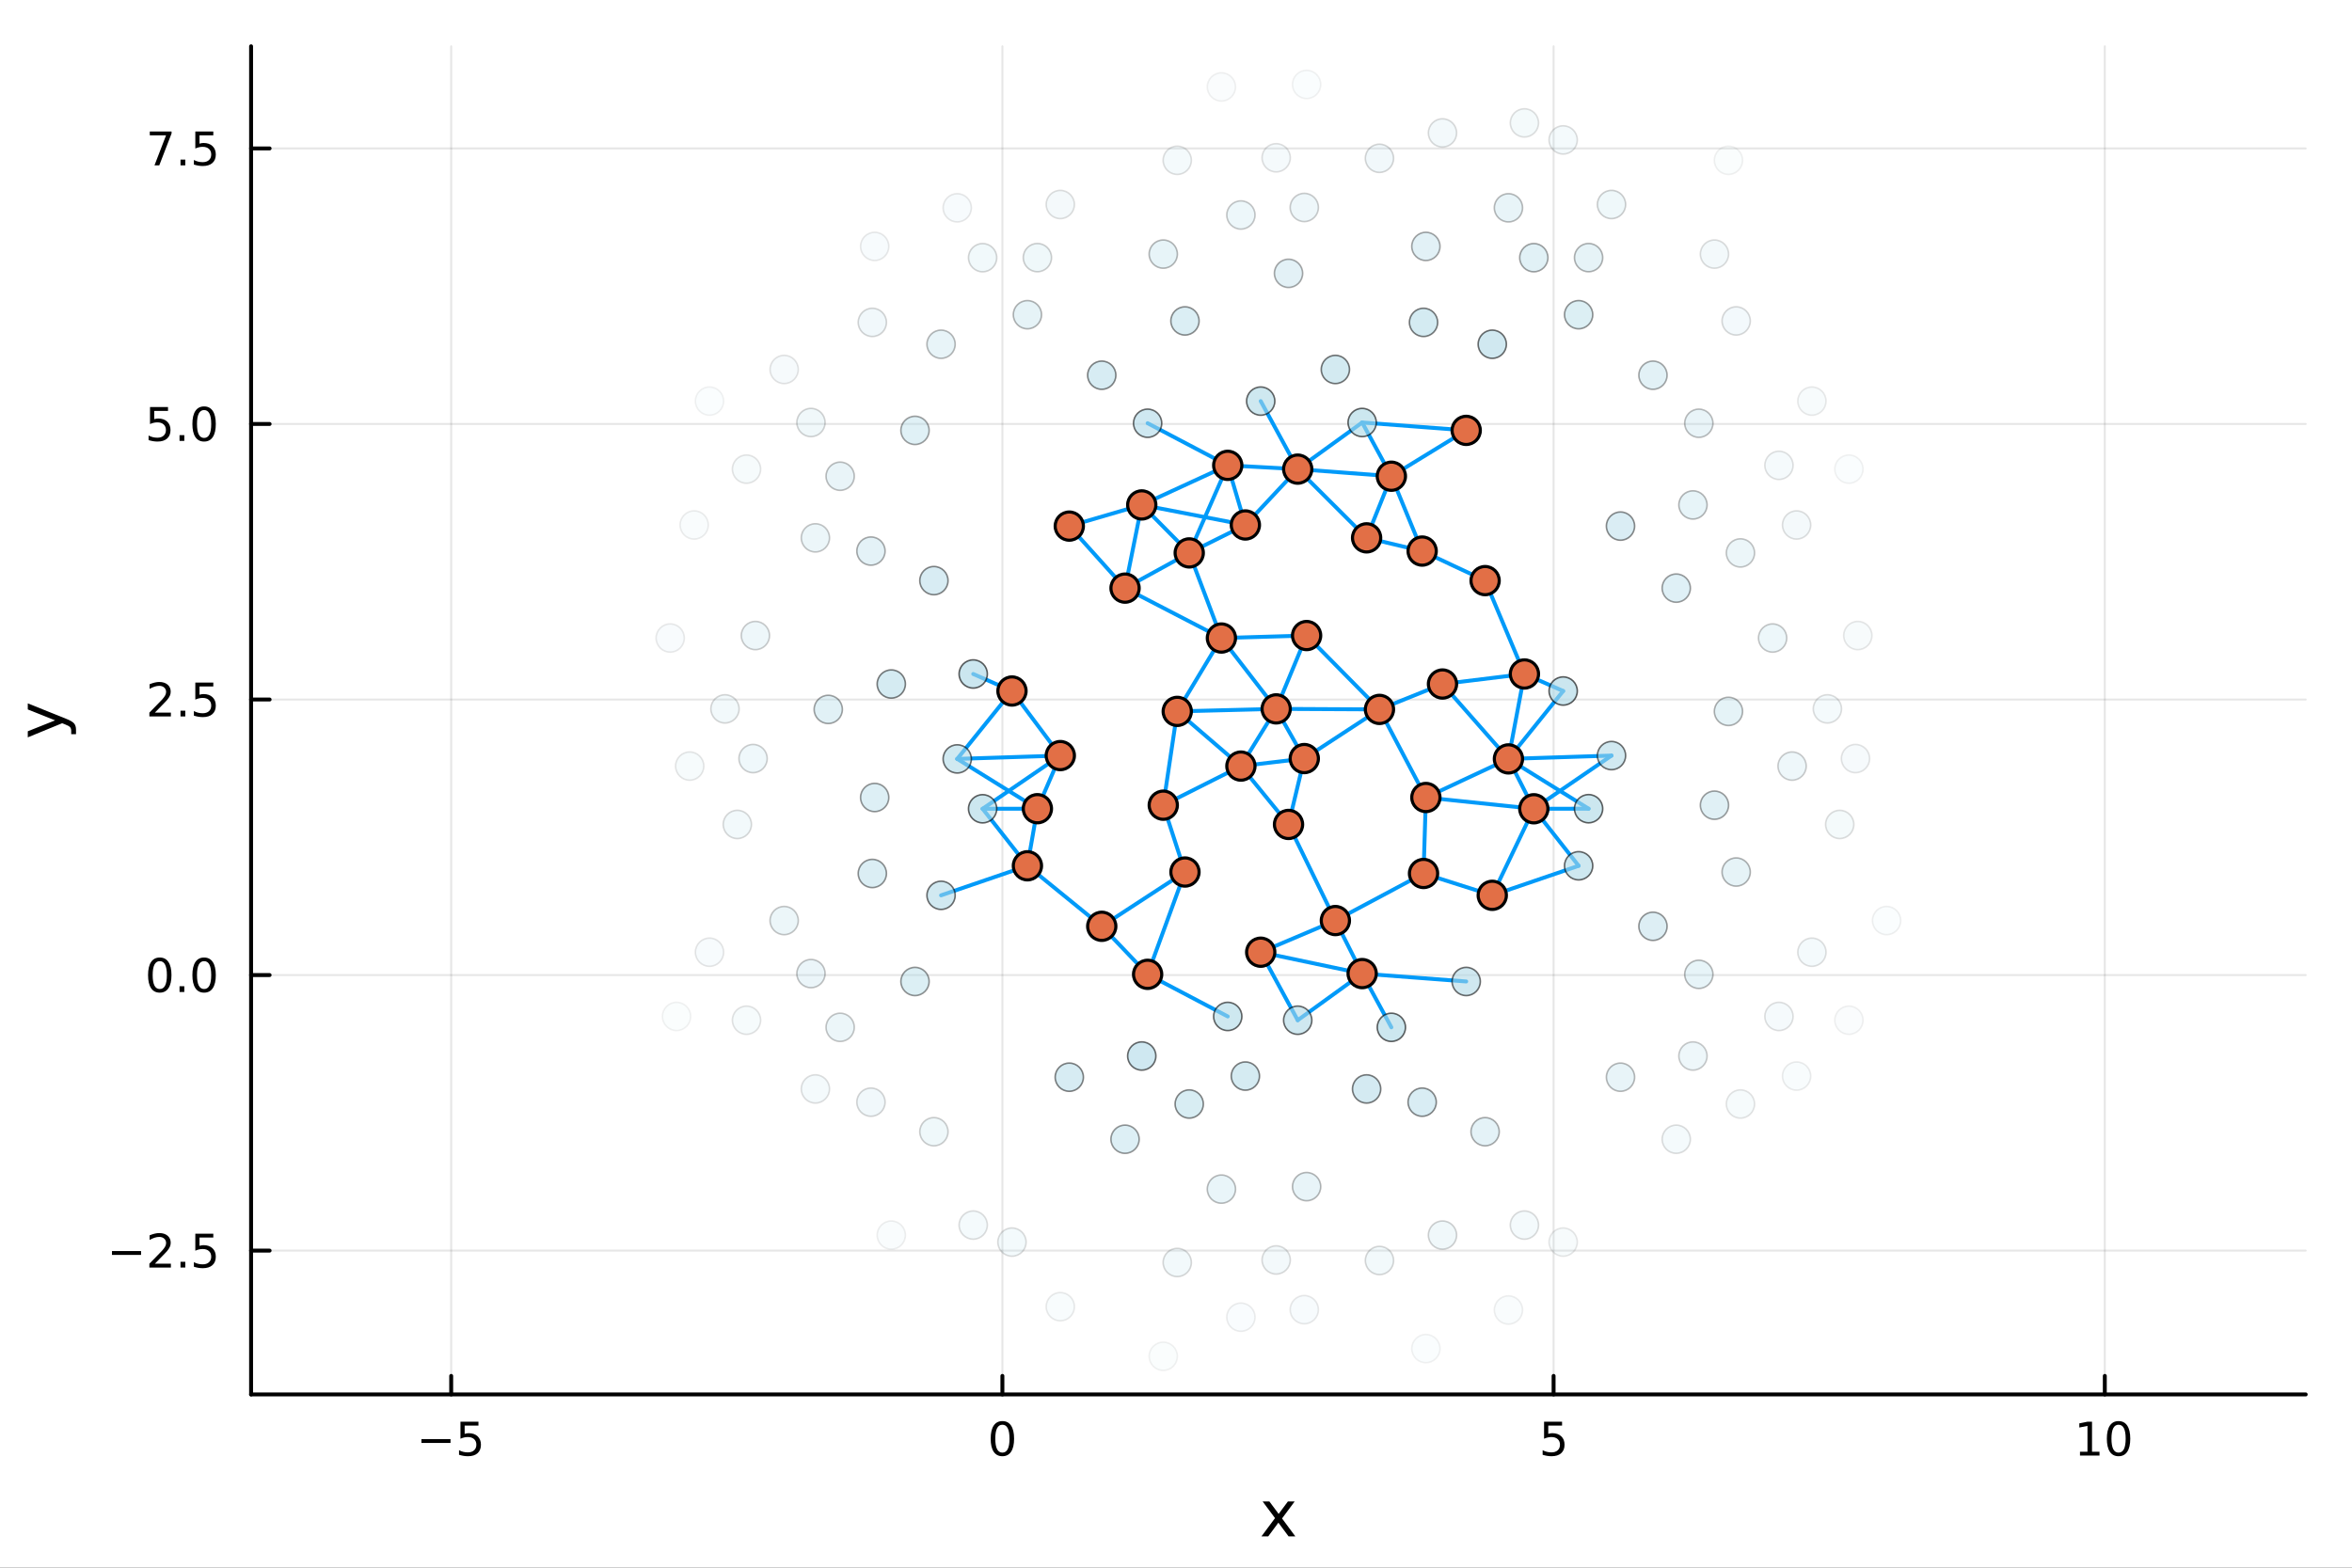 <?xml version="1.0" encoding="utf-8"?>
<svg xmlns="http://www.w3.org/2000/svg" xmlns:xlink="http://www.w3.org/1999/xlink" width="600" height="400" viewBox="0 0 2400 1600">
<rect x="0" y="0" width="2400" height="1600" fill="#333333" stroke="none"/>
<defs>
  <clipPath id="clip600">
    <rect x="0" y="0" width="2400" height="1600"/>
  </clipPath>
</defs>
<path clip-path="url(#clip600)" d="M0 1600 L2400 1600 L2400 0 L0 0  Z" fill="#ffffff" fill-rule="evenodd" fill-opacity="1"/>
<defs>
  <clipPath id="clip601">
    <rect x="480" y="0" width="1681" height="1600"/>
  </clipPath>
</defs>
<path clip-path="url(#clip600)" d="M256.209 1423.18 L2352.76 1423.18 L2352.76 47.244 L256.209 47.244  Z" fill="#ffffff" fill-rule="evenodd" fill-opacity="1"/>
<defs>
  <clipPath id="clip602">
    <rect x="256" y="47" width="2098" height="1377"/>
  </clipPath>
</defs>
<polyline clip-path="url(#clip602)" style="stroke:#000000; stroke-linecap:round; stroke-linejoin:round; stroke-width:2; stroke-opacity:0.1; fill:none" points="460.397,1423.18 460.397,47.244 "/>
<polyline clip-path="url(#clip602)" style="stroke:#000000; stroke-linecap:round; stroke-linejoin:round; stroke-width:2; stroke-opacity:0.1; fill:none" points="1022.85,1423.18 1022.85,47.244 "/>
<polyline clip-path="url(#clip602)" style="stroke:#000000; stroke-linecap:round; stroke-linejoin:round; stroke-width:2; stroke-opacity:0.1; fill:none" points="1585.3,1423.18 1585.3,47.244 "/>
<polyline clip-path="url(#clip602)" style="stroke:#000000; stroke-linecap:round; stroke-linejoin:round; stroke-width:2; stroke-opacity:0.1; fill:none" points="2147.76,1423.18 2147.76,47.244 "/>
<polyline clip-path="url(#clip602)" style="stroke:#000000; stroke-linecap:round; stroke-linejoin:round; stroke-width:2; stroke-opacity:0.1; fill:none" points="256.209,1276.39 2352.76,1276.39 "/>
<polyline clip-path="url(#clip602)" style="stroke:#000000; stroke-linecap:round; stroke-linejoin:round; stroke-width:2; stroke-opacity:0.1; fill:none" points="256.209,995.162 2352.76,995.162 "/>
<polyline clip-path="url(#clip602)" style="stroke:#000000; stroke-linecap:round; stroke-linejoin:round; stroke-width:2; stroke-opacity:0.1; fill:none" points="256.209,713.936 2352.76,713.936 "/>
<polyline clip-path="url(#clip602)" style="stroke:#000000; stroke-linecap:round; stroke-linejoin:round; stroke-width:2; stroke-opacity:0.1; fill:none" points="256.209,432.709 2352.76,432.709 "/>
<polyline clip-path="url(#clip602)" style="stroke:#000000; stroke-linecap:round; stroke-linejoin:round; stroke-width:2; stroke-opacity:0.1; fill:none" points="256.209,151.482 2352.76,151.482 "/>
<polyline clip-path="url(#clip600)" style="stroke:#000000; stroke-linecap:round; stroke-linejoin:round; stroke-width:4; stroke-opacity:1; fill:none" points="256.209,1423.18 2352.76,1423.18 "/>
<polyline clip-path="url(#clip600)" style="stroke:#000000; stroke-linecap:round; stroke-linejoin:round; stroke-width:4; stroke-opacity:1; fill:none" points="460.397,1423.18 460.397,1404.28 "/>
<polyline clip-path="url(#clip600)" style="stroke:#000000; stroke-linecap:round; stroke-linejoin:round; stroke-width:4; stroke-opacity:1; fill:none" points="1022.85,1423.18 1022.85,1404.28 "/>
<polyline clip-path="url(#clip600)" style="stroke:#000000; stroke-linecap:round; stroke-linejoin:round; stroke-width:4; stroke-opacity:1; fill:none" points="1585.3,1423.18 1585.3,1404.28 "/>
<polyline clip-path="url(#clip600)" style="stroke:#000000; stroke-linecap:round; stroke-linejoin:round; stroke-width:4; stroke-opacity:1; fill:none" points="2147.76,1423.18 2147.76,1404.28 "/>
<path clip-path="url(#clip600)" d="M430.038 1468.75 L459.714 1468.75 L459.714 1472.69 L430.038 1472.69 L430.038 1468.75 Z" fill="#000000" fill-rule="nonzero" fill-opacity="1" /><path clip-path="url(#clip600)" d="M469.853 1451.02 L488.209 1451.02 L488.209 1454.96 L474.135 1454.96 L474.135 1463.43 Q475.154 1463.08 476.172 1462.92 Q477.191 1462.73 478.209 1462.73 Q483.996 1462.73 487.376 1465.9 Q490.755 1469.08 490.755 1474.49 Q490.755 1480.07 487.283 1483.17 Q483.811 1486.25 477.492 1486.25 Q475.316 1486.25 473.047 1485.88 Q470.802 1485.51 468.394 1484.77 L468.394 1480.07 Q470.478 1481.2 472.7 1481.76 Q474.922 1482.32 477.399 1482.32 Q481.404 1482.32 483.741 1480.21 Q486.079 1478.1 486.079 1474.49 Q486.079 1470.88 483.741 1468.77 Q481.404 1466.67 477.399 1466.67 Q475.524 1466.67 473.649 1467.08 Q471.797 1467.5 469.853 1468.38 L469.853 1451.02 Z" fill="#000000" fill-rule="nonzero" fill-opacity="1" /><path clip-path="url(#clip600)" d="M1022.85 1454.1 Q1019.24 1454.1 1017.41 1457.66 Q1015.6 1461.2 1015.6 1468.33 Q1015.6 1475.44 1017.41 1479.01 Q1019.24 1482.55 1022.85 1482.55 Q1026.48 1482.55 1028.29 1479.01 Q1030.12 1475.44 1030.12 1468.33 Q1030.12 1461.2 1028.29 1457.66 Q1026.48 1454.1 1022.85 1454.1 M1022.85 1450.39 Q1028.66 1450.39 1031.72 1455 Q1034.79 1459.58 1034.79 1468.33 Q1034.79 1477.06 1031.72 1481.67 Q1028.66 1486.25 1022.85 1486.25 Q1017.04 1486.25 1013.96 1481.67 Q1010.91 1477.06 1010.91 1468.33 Q1010.91 1459.58 1013.96 1455 Q1017.04 1450.39 1022.85 1450.39 Z" fill="#000000" fill-rule="nonzero" fill-opacity="1" /><path clip-path="url(#clip600)" d="M1575.58 1451.02 L1593.94 1451.02 L1593.94 1454.96 L1579.86 1454.96 L1579.86 1463.43 Q1580.88 1463.08 1581.9 1462.92 Q1582.92 1462.73 1583.94 1462.73 Q1589.72 1462.73 1593.1 1465.9 Q1596.48 1469.08 1596.48 1474.49 Q1596.48 1480.07 1593.01 1483.17 Q1589.54 1486.25 1583.22 1486.25 Q1581.04 1486.25 1578.78 1485.88 Q1576.53 1485.51 1574.12 1484.77 L1574.12 1480.07 Q1576.21 1481.2 1578.43 1481.76 Q1580.65 1482.32 1583.13 1482.32 Q1587.13 1482.32 1589.47 1480.21 Q1591.81 1478.1 1591.81 1474.49 Q1591.81 1470.88 1589.47 1468.77 Q1587.13 1466.67 1583.13 1466.67 Q1581.25 1466.67 1579.38 1467.08 Q1577.53 1467.5 1575.58 1468.38 L1575.58 1451.02 Z" fill="#000000" fill-rule="nonzero" fill-opacity="1" /><path clip-path="url(#clip600)" d="M2122.44 1481.64 L2130.08 1481.64 L2130.08 1455.28 L2121.77 1456.95 L2121.77 1452.69 L2130.04 1451.02 L2134.71 1451.02 L2134.71 1481.64 L2142.35 1481.64 L2142.35 1485.58 L2122.44 1485.58 L2122.44 1481.64 Z" fill="#000000" fill-rule="nonzero" fill-opacity="1" /><path clip-path="url(#clip600)" d="M2161.8 1454.1 Q2158.18 1454.1 2156.36 1457.66 Q2154.55 1461.2 2154.55 1468.33 Q2154.55 1475.44 2156.36 1479.01 Q2158.18 1482.55 2161.8 1482.55 Q2165.43 1482.55 2167.24 1479.01 Q2169.06 1475.44 2169.06 1468.33 Q2169.06 1461.2 2167.24 1457.66 Q2165.43 1454.1 2161.8 1454.1 M2161.8 1450.39 Q2167.61 1450.39 2170.66 1455 Q2173.74 1459.58 2173.74 1468.33 Q2173.74 1477.06 2170.66 1481.67 Q2167.61 1486.25 2161.8 1486.25 Q2155.99 1486.25 2152.91 1481.67 Q2149.85 1477.06 2149.85 1468.33 Q2149.85 1459.58 2152.91 1455 Q2155.99 1450.39 2161.8 1450.39 Z" fill="#000000" fill-rule="nonzero" fill-opacity="1" /><path clip-path="url(#clip600)" d="M1321.1 1532.4 L1308.21 1549.74 L1321.77 1568.04 L1314.86 1568.04 L1304.48 1554.04 L1294.11 1568.04 L1287.2 1568.04 L1301.04 1549.39 L1288.38 1532.4 L1295.28 1532.4 L1304.74 1545.1 L1314.19 1532.4 L1321.1 1532.4 Z" fill="#000000" fill-rule="nonzero" fill-opacity="1" /><polyline clip-path="url(#clip600)" style="stroke:#000000; stroke-linecap:round; stroke-linejoin:round; stroke-width:4; stroke-opacity:1; fill:none" points="256.209,1423.18 256.209,47.244 "/>
<polyline clip-path="url(#clip600)" style="stroke:#000000; stroke-linecap:round; stroke-linejoin:round; stroke-width:4; stroke-opacity:1; fill:none" points="256.209,1276.39 275.106,1276.39 "/>
<polyline clip-path="url(#clip600)" style="stroke:#000000; stroke-linecap:round; stroke-linejoin:round; stroke-width:4; stroke-opacity:1; fill:none" points="256.209,995.162 275.106,995.162 "/>
<polyline clip-path="url(#clip600)" style="stroke:#000000; stroke-linecap:round; stroke-linejoin:round; stroke-width:4; stroke-opacity:1; fill:none" points="256.209,713.936 275.106,713.936 "/>
<polyline clip-path="url(#clip600)" style="stroke:#000000; stroke-linecap:round; stroke-linejoin:round; stroke-width:4; stroke-opacity:1; fill:none" points="256.209,432.709 275.106,432.709 "/>
<polyline clip-path="url(#clip600)" style="stroke:#000000; stroke-linecap:round; stroke-linejoin:round; stroke-width:4; stroke-opacity:1; fill:none" points="256.209,151.482 275.106,151.482 "/>
<path clip-path="url(#clip600)" d="M114.26 1276.84 L143.936 1276.84 L143.936 1280.78 L114.26 1280.78 L114.26 1276.84 Z" fill="#000000" fill-rule="nonzero" fill-opacity="1" /><path clip-path="url(#clip600)" d="M158.056 1289.73 L174.376 1289.73 L174.376 1293.67 L152.431 1293.67 L152.431 1289.73 Q155.093 1286.98 159.677 1282.35 Q164.283 1277.7 165.464 1276.35 Q167.709 1273.83 168.589 1272.09 Q169.491 1270.34 169.491 1268.65 Q169.491 1265.89 167.547 1264.16 Q165.626 1262.42 162.524 1262.42 Q160.325 1262.42 157.871 1263.18 Q155.44 1263.95 152.663 1265.5 L152.663 1260.78 Q155.487 1259.64 157.94 1259.06 Q160.394 1258.48 162.431 1258.48 Q167.802 1258.48 170.996 1261.17 Q174.19 1263.85 174.19 1268.34 Q174.19 1270.47 173.38 1272.4 Q172.593 1274.29 170.487 1276.89 Q169.908 1277.56 166.806 1280.78 Q163.704 1283.97 158.056 1289.73 Z" fill="#000000" fill-rule="nonzero" fill-opacity="1" /><path clip-path="url(#clip600)" d="M184.19 1287.79 L189.075 1287.79 L189.075 1293.67 L184.19 1293.67 L184.19 1287.79 Z" fill="#000000" fill-rule="nonzero" fill-opacity="1" /><path clip-path="url(#clip600)" d="M199.306 1259.11 L217.662 1259.11 L217.662 1263.04 L203.588 1263.04 L203.588 1271.52 Q204.607 1271.17 205.625 1271.01 Q206.644 1270.82 207.662 1270.82 Q213.449 1270.82 216.829 1273.99 Q220.209 1277.16 220.209 1282.58 Q220.209 1288.16 216.736 1291.26 Q213.264 1294.34 206.945 1294.34 Q204.769 1294.34 202.5 1293.97 Q200.255 1293.6 197.848 1292.86 L197.848 1288.16 Q199.931 1289.29 202.153 1289.85 Q204.375 1290.41 206.852 1290.41 Q210.857 1290.41 213.195 1288.3 Q215.533 1286.19 215.533 1282.58 Q215.533 1278.97 213.195 1276.86 Q210.857 1274.76 206.852 1274.76 Q204.977 1274.76 203.102 1275.17 Q201.25 1275.59 199.306 1276.47 L199.306 1259.11 Z" fill="#000000" fill-rule="nonzero" fill-opacity="1" /><path clip-path="url(#clip600)" d="M163.033 980.961 Q159.422 980.961 157.593 984.526 Q155.788 988.067 155.788 995.197 Q155.788 1002.3 157.593 1005.87 Q159.422 1009.41 163.033 1009.41 Q166.667 1009.41 168.473 1005.87 Q170.302 1002.3 170.302 995.197 Q170.302 988.067 168.473 984.526 Q166.667 980.961 163.033 980.961 M163.033 977.257 Q168.843 977.257 171.899 981.864 Q174.977 986.447 174.977 995.197 Q174.977 1003.92 171.899 1008.53 Q168.843 1013.11 163.033 1013.11 Q157.223 1013.11 154.144 1008.53 Q151.089 1003.92 151.089 995.197 Q151.089 986.447 154.144 981.864 Q157.223 977.257 163.033 977.257 Z" fill="#000000" fill-rule="nonzero" fill-opacity="1" /><path clip-path="url(#clip600)" d="M183.195 1006.56 L188.079 1006.56 L188.079 1012.44 L183.195 1012.44 L183.195 1006.56 Z" fill="#000000" fill-rule="nonzero" fill-opacity="1" /><path clip-path="url(#clip600)" d="M208.264 980.961 Q204.653 980.961 202.824 984.526 Q201.019 988.067 201.019 995.197 Q201.019 1002.3 202.824 1005.87 Q204.653 1009.41 208.264 1009.41 Q211.899 1009.41 213.704 1005.87 Q215.533 1002.3 215.533 995.197 Q215.533 988.067 213.704 984.526 Q211.899 980.961 208.264 980.961 M208.264 977.257 Q214.074 977.257 217.13 981.864 Q220.209 986.447 220.209 995.197 Q220.209 1003.92 217.13 1008.53 Q214.074 1013.11 208.264 1013.11 Q202.454 1013.11 199.375 1008.53 Q196.32 1003.92 196.32 995.197 Q196.32 986.447 199.375 981.864 Q202.454 977.257 208.264 977.257 Z" fill="#000000" fill-rule="nonzero" fill-opacity="1" /><path clip-path="url(#clip600)" d="M158.056 727.28 L174.376 727.28 L174.376 731.216 L152.431 731.216 L152.431 727.28 Q155.093 724.526 159.677 719.896 Q164.283 715.244 165.464 713.901 Q167.709 711.378 168.589 709.642 Q169.491 707.882 169.491 706.193 Q169.491 703.438 167.547 701.702 Q165.626 699.966 162.524 699.966 Q160.325 699.966 157.871 700.73 Q155.44 701.494 152.663 703.045 L152.663 698.322 Q155.487 697.188 157.94 696.609 Q160.394 696.031 162.431 696.031 Q167.802 696.031 170.996 698.716 Q174.19 701.401 174.19 705.892 Q174.19 708.021 173.38 709.943 Q172.593 711.841 170.487 714.433 Q169.908 715.105 166.806 718.322 Q163.704 721.517 158.056 727.28 Z" fill="#000000" fill-rule="nonzero" fill-opacity="1" /><path clip-path="url(#clip600)" d="M184.19 725.336 L189.075 725.336 L189.075 731.216 L184.19 731.216 L184.19 725.336 Z" fill="#000000" fill-rule="nonzero" fill-opacity="1" /><path clip-path="url(#clip600)" d="M199.306 696.656 L217.662 696.656 L217.662 700.591 L203.588 700.591 L203.588 709.063 Q204.607 708.716 205.625 708.554 Q206.644 708.369 207.662 708.369 Q213.449 708.369 216.829 711.54 Q220.209 714.711 220.209 720.128 Q220.209 725.706 216.736 728.808 Q213.264 731.887 206.945 731.887 Q204.769 731.887 202.5 731.517 Q200.255 731.146 197.848 730.405 L197.848 725.706 Q199.931 726.841 202.153 727.396 Q204.375 727.952 206.852 727.952 Q210.857 727.952 213.195 725.845 Q215.533 723.739 215.533 720.128 Q215.533 716.517 213.195 714.41 Q210.857 712.304 206.852 712.304 Q204.977 712.304 203.102 712.72 Q201.25 713.137 199.306 714.017 L199.306 696.656 Z" fill="#000000" fill-rule="nonzero" fill-opacity="1" /><path clip-path="url(#clip600)" d="M153.079 415.429 L171.436 415.429 L171.436 419.364 L157.362 419.364 L157.362 427.836 Q158.38 427.489 159.399 427.327 Q160.417 427.142 161.436 427.142 Q167.223 427.142 170.602 430.313 Q173.982 433.484 173.982 438.901 Q173.982 444.48 170.51 447.582 Q167.038 450.66 160.718 450.66 Q158.542 450.66 156.274 450.29 Q154.028 449.92 151.621 449.179 L151.621 444.48 Q153.704 445.614 155.927 446.17 Q158.149 446.725 160.626 446.725 Q164.63 446.725 166.968 444.619 Q169.306 442.512 169.306 438.901 Q169.306 435.29 166.968 433.184 Q164.63 431.077 160.626 431.077 Q158.751 431.077 156.876 431.494 Q155.024 431.91 153.079 432.79 L153.079 415.429 Z" fill="#000000" fill-rule="nonzero" fill-opacity="1" /><path clip-path="url(#clip600)" d="M183.195 444.109 L188.079 444.109 L188.079 449.989 L183.195 449.989 L183.195 444.109 Z" fill="#000000" fill-rule="nonzero" fill-opacity="1" /><path clip-path="url(#clip600)" d="M208.264 418.508 Q204.653 418.508 202.824 422.073 Q201.019 425.614 201.019 432.744 Q201.019 439.85 202.824 443.415 Q204.653 446.957 208.264 446.957 Q211.899 446.957 213.704 443.415 Q215.533 439.85 215.533 432.744 Q215.533 425.614 213.704 422.073 Q211.899 418.508 208.264 418.508 M208.264 414.804 Q214.074 414.804 217.13 419.41 Q220.209 423.994 220.209 432.744 Q220.209 441.471 217.13 446.077 Q214.074 450.66 208.264 450.66 Q202.454 450.66 199.375 446.077 Q196.32 441.471 196.32 432.744 Q196.32 423.994 199.375 419.41 Q202.454 414.804 208.264 414.804 Z" fill="#000000" fill-rule="nonzero" fill-opacity="1" /><path clip-path="url(#clip600)" d="M152.848 134.202 L175.07 134.202 L175.07 136.193 L162.524 168.762 L157.64 168.762 L169.445 138.138 L152.848 138.138 L152.848 134.202 Z" fill="#000000" fill-rule="nonzero" fill-opacity="1" /><path clip-path="url(#clip600)" d="M184.19 162.883 L189.075 162.883 L189.075 168.762 L184.19 168.762 L184.19 162.883 Z" fill="#000000" fill-rule="nonzero" fill-opacity="1" /><path clip-path="url(#clip600)" d="M199.306 134.202 L217.662 134.202 L217.662 138.138 L203.588 138.138 L203.588 146.61 Q204.607 146.263 205.625 146.1 Q206.644 145.915 207.662 145.915 Q213.449 145.915 216.829 149.087 Q220.209 152.258 220.209 157.674 Q220.209 163.253 216.736 166.355 Q213.264 169.434 206.945 169.434 Q204.769 169.434 202.5 169.063 Q200.255 168.693 197.848 167.952 L197.848 163.253 Q199.931 164.387 202.153 164.943 Q204.375 165.499 206.852 165.499 Q210.857 165.499 213.195 163.392 Q215.533 161.286 215.533 157.674 Q215.533 154.063 213.195 151.957 Q210.857 149.85 206.852 149.85 Q204.977 149.85 203.102 150.267 Q201.25 150.684 199.306 151.563 L199.306 134.202 Z" fill="#000000" fill-rule="nonzero" fill-opacity="1" /><path clip-path="url(#clip600)" d="M67.314 733.525 Q73.68 736.008 75.622 738.363 Q77.563 740.718 77.563 744.665 L77.563 749.344 L72.662 749.344 L72.662 745.906 Q72.662 743.487 71.516 742.151 Q70.37 740.814 66.105 739.191 L63.431 738.14 L28.356 752.559 L28.356 746.352 L56.238 735.212 L28.356 724.072 L28.356 717.865 L67.314 733.525 Z" fill="#000000" fill-rule="nonzero" fill-opacity="1" /><polyline clip-path="url(#clip602)" style="stroke:#009af9; stroke-linecap:round; stroke-linejoin:round; stroke-width:4; stroke-opacity:1; fill:none" points="1032.63,705.25 1081.94,771.16 "/>
<polyline clip-path="url(#clip602)" style="stroke:#009af9; stroke-linecap:round; stroke-linejoin:round; stroke-width:4; stroke-opacity:1; fill:none" points="1032.63,705.25 976.772,774.544 "/>
<polyline clip-path="url(#clip602)" style="stroke:#009af9; stroke-linecap:round; stroke-linejoin:round; stroke-width:4; stroke-opacity:1; fill:none" points="1595.09,705.25 1539.23,774.544 "/>
<polyline clip-path="url(#clip602)" style="stroke:#009af9; stroke-linecap:round; stroke-linejoin:round; stroke-width:4; stroke-opacity:1; fill:none" points="1032.63,705.25 993.09,687.878 "/>
<polyline clip-path="url(#clip602)" style="stroke:#009af9; stroke-linecap:round; stroke-linejoin:round; stroke-width:4; stroke-opacity:1; fill:none" points="1595.09,705.25 1555.54,687.878 "/>
<polyline clip-path="url(#clip602)" style="stroke:#009af9; stroke-linecap:round; stroke-linejoin:round; stroke-width:4; stroke-opacity:1; fill:none" points="1048.39,883.635 1058.56,825.368 "/>
<polyline clip-path="url(#clip602)" style="stroke:#009af9; stroke-linecap:round; stroke-linejoin:round; stroke-width:4; stroke-opacity:1; fill:none" points="1048.39,883.635 1124.24,945.39 "/>
<polyline clip-path="url(#clip602)" style="stroke:#009af9; stroke-linecap:round; stroke-linejoin:round; stroke-width:4; stroke-opacity:1; fill:none" points="1048.39,883.635 960.27,913.777 "/>
<polyline clip-path="url(#clip602)" style="stroke:#009af9; stroke-linecap:round; stroke-linejoin:round; stroke-width:4; stroke-opacity:1; fill:none" points="1610.85,883.635 1522.72,913.777 "/>
<polyline clip-path="url(#clip602)" style="stroke:#009af9; stroke-linecap:round; stroke-linejoin:round; stroke-width:4; stroke-opacity:1; fill:none" points="1048.39,883.635 1002.67,825.441 "/>
<polyline clip-path="url(#clip602)" style="stroke:#009af9; stroke-linecap:round; stroke-linejoin:round; stroke-width:4; stroke-opacity:1; fill:none" points="1610.85,883.635 1565.12,825.441 "/>
<polyline clip-path="url(#clip602)" style="stroke:#009af9; stroke-linecap:round; stroke-linejoin:round; stroke-width:4; stroke-opacity:1; fill:none" points="1058.56,825.368 1081.94,771.16 "/>
<polyline clip-path="url(#clip602)" style="stroke:#009af9; stroke-linecap:round; stroke-linejoin:round; stroke-width:4; stroke-opacity:1; fill:none" points="1058.56,825.368 976.772,774.544 "/>
<polyline clip-path="url(#clip602)" style="stroke:#009af9; stroke-linecap:round; stroke-linejoin:round; stroke-width:4; stroke-opacity:1; fill:none" points="1621.01,825.368 1539.23,774.544 "/>
<polyline clip-path="url(#clip602)" style="stroke:#009af9; stroke-linecap:round; stroke-linejoin:round; stroke-width:4; stroke-opacity:1; fill:none" points="1058.56,825.368 1002.67,825.441 "/>
<polyline clip-path="url(#clip602)" style="stroke:#009af9; stroke-linecap:round; stroke-linejoin:round; stroke-width:4; stroke-opacity:1; fill:none" points="1621.01,825.368 1565.12,825.441 "/>
<polyline clip-path="url(#clip602)" style="stroke:#009af9; stroke-linecap:round; stroke-linejoin:round; stroke-width:4; stroke-opacity:1; fill:none" points="1081.94,771.16 976.772,774.544 "/>
<polyline clip-path="url(#clip602)" style="stroke:#009af9; stroke-linecap:round; stroke-linejoin:round; stroke-width:4; stroke-opacity:1; fill:none" points="1644.39,771.16 1539.23,774.544 "/>
<polyline clip-path="url(#clip602)" style="stroke:#009af9; stroke-linecap:round; stroke-linejoin:round; stroke-width:4; stroke-opacity:1; fill:none" points="1081.94,771.16 1002.67,825.441 "/>
<polyline clip-path="url(#clip602)" style="stroke:#009af9; stroke-linecap:round; stroke-linejoin:round; stroke-width:4; stroke-opacity:1; fill:none" points="1644.39,771.16 1565.12,825.441 "/>
<polyline clip-path="url(#clip602)" style="stroke:#009af9; stroke-linecap:round; stroke-linejoin:round; stroke-width:4; stroke-opacity:1; fill:none" points="1091.11,536.942 1148.01,600.243 "/>
<polyline clip-path="url(#clip602)" style="stroke:#009af9; stroke-linecap:round; stroke-linejoin:round; stroke-width:4; stroke-opacity:1; fill:none" points="1091.11,536.942 1165.06,515.331 "/>
<polyline clip-path="url(#clip602)" style="stroke:#009af9; stroke-linecap:round; stroke-linejoin:round; stroke-width:4; stroke-opacity:1; fill:none" points="1124.24,945.39 1171.05,994.412 "/>
<polyline clip-path="url(#clip602)" style="stroke:#009af9; stroke-linecap:round; stroke-linejoin:round; stroke-width:4; stroke-opacity:1; fill:none" points="1124.24,945.39 1209.15,890 "/>
<polyline clip-path="url(#clip602)" style="stroke:#009af9; stroke-linecap:round; stroke-linejoin:round; stroke-width:4; stroke-opacity:1; fill:none" points="1148.01,600.243 1165.06,515.331 "/>
<polyline clip-path="url(#clip602)" style="stroke:#009af9; stroke-linecap:round; stroke-linejoin:round; stroke-width:4; stroke-opacity:1; fill:none" points="1148.01,600.243 1213.5,564.308 "/>
<polyline clip-path="url(#clip602)" style="stroke:#009af9; stroke-linecap:round; stroke-linejoin:round; stroke-width:4; stroke-opacity:1; fill:none" points="1148.01,600.243 1246.34,651.181 "/>
<polyline clip-path="url(#clip602)" style="stroke:#009af9; stroke-linecap:round; stroke-linejoin:round; stroke-width:4; stroke-opacity:1; fill:none" points="1165.06,515.331 1213.5,564.308 "/>
<polyline clip-path="url(#clip602)" style="stroke:#009af9; stroke-linecap:round; stroke-linejoin:round; stroke-width:4; stroke-opacity:1; fill:none" points="1165.06,515.331 1252.8,474.935 "/>
<polyline clip-path="url(#clip602)" style="stroke:#009af9; stroke-linecap:round; stroke-linejoin:round; stroke-width:4; stroke-opacity:1; fill:none" points="1165.06,515.331 1270.79,535.798 "/>
<polyline clip-path="url(#clip602)" style="stroke:#009af9; stroke-linecap:round; stroke-linejoin:round; stroke-width:4; stroke-opacity:1; fill:none" points="1171.05,994.412 1209.15,890 "/>
<polyline clip-path="url(#clip602)" style="stroke:#009af9; stroke-linecap:round; stroke-linejoin:round; stroke-width:4; stroke-opacity:1; fill:none" points="1171.05,994.412 1252.8,1037.39 "/>
<polyline clip-path="url(#clip602)" style="stroke:#009af9; stroke-linecap:round; stroke-linejoin:round; stroke-width:4; stroke-opacity:1; fill:none" points="1171.05,431.959 1252.8,474.935 "/>
<polyline clip-path="url(#clip602)" style="stroke:#009af9; stroke-linecap:round; stroke-linejoin:round; stroke-width:4; stroke-opacity:1; fill:none" points="1187.01,821.785 1201.28,726.054 "/>
<polyline clip-path="url(#clip602)" style="stroke:#009af9; stroke-linecap:round; stroke-linejoin:round; stroke-width:4; stroke-opacity:1; fill:none" points="1187.01,821.785 1209.15,890 "/>
<polyline clip-path="url(#clip602)" style="stroke:#009af9; stroke-linecap:round; stroke-linejoin:round; stroke-width:4; stroke-opacity:1; fill:none" points="1187.01,821.785 1266.23,781.882 "/>
<polyline clip-path="url(#clip602)" style="stroke:#009af9; stroke-linecap:round; stroke-linejoin:round; stroke-width:4; stroke-opacity:1; fill:none" points="1201.28,726.054 1246.34,651.181 "/>
<polyline clip-path="url(#clip602)" style="stroke:#009af9; stroke-linecap:round; stroke-linejoin:round; stroke-width:4; stroke-opacity:1; fill:none" points="1201.28,726.054 1266.23,781.882 "/>
<polyline clip-path="url(#clip602)" style="stroke:#009af9; stroke-linecap:round; stroke-linejoin:round; stroke-width:4; stroke-opacity:1; fill:none" points="1201.28,726.054 1302.23,723.49 "/>
<polyline clip-path="url(#clip602)" style="stroke:#009af9; stroke-linecap:round; stroke-linejoin:round; stroke-width:4; stroke-opacity:1; fill:none" points="1213.5,564.308 1246.34,651.181 "/>
<polyline clip-path="url(#clip602)" style="stroke:#009af9; stroke-linecap:round; stroke-linejoin:round; stroke-width:4; stroke-opacity:1; fill:none" points="1213.5,564.308 1252.8,474.935 "/>
<polyline clip-path="url(#clip602)" style="stroke:#009af9; stroke-linecap:round; stroke-linejoin:round; stroke-width:4; stroke-opacity:1; fill:none" points="1213.5,564.308 1270.79,535.798 "/>
<polyline clip-path="url(#clip602)" style="stroke:#009af9; stroke-linecap:round; stroke-linejoin:round; stroke-width:4; stroke-opacity:1; fill:none" points="1246.34,651.181 1302.23,723.49 "/>
<polyline clip-path="url(#clip602)" style="stroke:#009af9; stroke-linecap:round; stroke-linejoin:round; stroke-width:4; stroke-opacity:1; fill:none" points="1246.34,651.181 1333.27,648.639 "/>
<polyline clip-path="url(#clip602)" style="stroke:#009af9; stroke-linecap:round; stroke-linejoin:round; stroke-width:4; stroke-opacity:1; fill:none" points="1252.8,474.935 1270.79,535.798 "/>
<polyline clip-path="url(#clip602)" style="stroke:#009af9; stroke-linecap:round; stroke-linejoin:round; stroke-width:4; stroke-opacity:1; fill:none" points="1252.8,474.935 1324.2,478.792 "/>
<polyline clip-path="url(#clip602)" style="stroke:#009af9; stroke-linecap:round; stroke-linejoin:round; stroke-width:4; stroke-opacity:1; fill:none" points="1266.23,781.882 1302.23,723.49 "/>
<polyline clip-path="url(#clip602)" style="stroke:#009af9; stroke-linecap:round; stroke-linejoin:round; stroke-width:4; stroke-opacity:1; fill:none" points="1266.23,781.882 1314.82,841.431 "/>
<polyline clip-path="url(#clip602)" style="stroke:#009af9; stroke-linecap:round; stroke-linejoin:round; stroke-width:4; stroke-opacity:1; fill:none" points="1266.23,781.882 1330.91,774.197 "/>
<polyline clip-path="url(#clip602)" style="stroke:#009af9; stroke-linecap:round; stroke-linejoin:round; stroke-width:4; stroke-opacity:1; fill:none" points="1270.79,535.798 1324.2,478.792 "/>
<polyline clip-path="url(#clip602)" style="stroke:#009af9; stroke-linecap:round; stroke-linejoin:round; stroke-width:4; stroke-opacity:1; fill:none" points="1286.44,971.826 1324.2,1041.24 "/>
<polyline clip-path="url(#clip602)" style="stroke:#009af9; stroke-linecap:round; stroke-linejoin:round; stroke-width:4; stroke-opacity:1; fill:none" points="1286.44,409.373 1324.2,478.792 "/>
<polyline clip-path="url(#clip602)" style="stroke:#009af9; stroke-linecap:round; stroke-linejoin:round; stroke-width:4; stroke-opacity:1; fill:none" points="1286.44,971.826 1362.63,939.532 "/>
<polyline clip-path="url(#clip602)" style="stroke:#009af9; stroke-linecap:round; stroke-linejoin:round; stroke-width:4; stroke-opacity:1; fill:none" points="1286.44,971.826 1389.97,993.661 "/>
<polyline clip-path="url(#clip602)" style="stroke:#009af9; stroke-linecap:round; stroke-linejoin:round; stroke-width:4; stroke-opacity:1; fill:none" points="1302.23,723.49 1330.91,774.197 "/>
<polyline clip-path="url(#clip602)" style="stroke:#009af9; stroke-linecap:round; stroke-linejoin:round; stroke-width:4; stroke-opacity:1; fill:none" points="1302.23,723.49 1333.27,648.639 "/>
<polyline clip-path="url(#clip602)" style="stroke:#009af9; stroke-linecap:round; stroke-linejoin:round; stroke-width:4; stroke-opacity:1; fill:none" points="1302.23,723.49 1407.61,724.027 "/>
<polyline clip-path="url(#clip602)" style="stroke:#009af9; stroke-linecap:round; stroke-linejoin:round; stroke-width:4; stroke-opacity:1; fill:none" points="1314.82,841.431 1330.91,774.197 "/>
<polyline clip-path="url(#clip602)" style="stroke:#009af9; stroke-linecap:round; stroke-linejoin:round; stroke-width:4; stroke-opacity:1; fill:none" points="1314.82,841.431 1362.63,939.532 "/>
<polyline clip-path="url(#clip602)" style="stroke:#009af9; stroke-linecap:round; stroke-linejoin:round; stroke-width:4; stroke-opacity:1; fill:none" points="1324.2,478.792 1389.97,431.208 "/>
<polyline clip-path="url(#clip602)" style="stroke:#009af9; stroke-linecap:round; stroke-linejoin:round; stroke-width:4; stroke-opacity:1; fill:none" points="1324.2,1041.24 1389.97,993.661 "/>
<polyline clip-path="url(#clip602)" style="stroke:#009af9; stroke-linecap:round; stroke-linejoin:round; stroke-width:4; stroke-opacity:1; fill:none" points="1324.2,478.792 1394.49,548.937 "/>
<polyline clip-path="url(#clip602)" style="stroke:#009af9; stroke-linecap:round; stroke-linejoin:round; stroke-width:4; stroke-opacity:1; fill:none" points="1324.2,478.792 1419.76,486.037 "/>
<polyline clip-path="url(#clip602)" style="stroke:#009af9; stroke-linecap:round; stroke-linejoin:round; stroke-width:4; stroke-opacity:1; fill:none" points="1330.91,774.197 1407.61,724.027 "/>
<polyline clip-path="url(#clip602)" style="stroke:#009af9; stroke-linecap:round; stroke-linejoin:round; stroke-width:4; stroke-opacity:1; fill:none" points="1333.27,648.639 1407.61,724.027 "/>
<polyline clip-path="url(#clip602)" style="stroke:#009af9; stroke-linecap:round; stroke-linejoin:round; stroke-width:4; stroke-opacity:1; fill:none" points="1362.63,939.532 1389.97,993.661 "/>
<polyline clip-path="url(#clip602)" style="stroke:#009af9; stroke-linecap:round; stroke-linejoin:round; stroke-width:4; stroke-opacity:1; fill:none" points="1362.63,939.532 1452.59,891.476 "/>
<polyline clip-path="url(#clip602)" style="stroke:#009af9; stroke-linecap:round; stroke-linejoin:round; stroke-width:4; stroke-opacity:1; fill:none" points="1389.97,993.661 1419.76,1048.49 "/>
<polyline clip-path="url(#clip602)" style="stroke:#009af9; stroke-linecap:round; stroke-linejoin:round; stroke-width:4; stroke-opacity:1; fill:none" points="1389.97,431.208 1419.76,486.037 "/>
<polyline clip-path="url(#clip602)" style="stroke:#009af9; stroke-linecap:round; stroke-linejoin:round; stroke-width:4; stroke-opacity:1; fill:none" points="1389.97,993.661 1496.13,1001.7 "/>
<polyline clip-path="url(#clip602)" style="stroke:#009af9; stroke-linecap:round; stroke-linejoin:round; stroke-width:4; stroke-opacity:1; fill:none" points="1389.97,431.208 1496.13,439.247 "/>
<polyline clip-path="url(#clip602)" style="stroke:#009af9; stroke-linecap:round; stroke-linejoin:round; stroke-width:4; stroke-opacity:1; fill:none" points="1394.49,548.937 1419.76,486.037 "/>
<polyline clip-path="url(#clip602)" style="stroke:#009af9; stroke-linecap:round; stroke-linejoin:round; stroke-width:4; stroke-opacity:1; fill:none" points="1394.49,548.937 1451.19,562.429 "/>
<polyline clip-path="url(#clip602)" style="stroke:#009af9; stroke-linecap:round; stroke-linejoin:round; stroke-width:4; stroke-opacity:1; fill:none" points="1407.61,724.027 1454.98,813.934 "/>
<polyline clip-path="url(#clip602)" style="stroke:#009af9; stroke-linecap:round; stroke-linejoin:round; stroke-width:4; stroke-opacity:1; fill:none" points="1407.61,724.027 1471.93,698.116 "/>
<polyline clip-path="url(#clip602)" style="stroke:#009af9; stroke-linecap:round; stroke-linejoin:round; stroke-width:4; stroke-opacity:1; fill:none" points="1419.76,486.037 1451.19,562.429 "/>
<polyline clip-path="url(#clip602)" style="stroke:#009af9; stroke-linecap:round; stroke-linejoin:round; stroke-width:4; stroke-opacity:1; fill:none" points="1419.76,486.037 1496.13,439.247 "/>
<polyline clip-path="url(#clip602)" style="stroke:#009af9; stroke-linecap:round; stroke-linejoin:round; stroke-width:4; stroke-opacity:1; fill:none" points="1451.19,562.429 1515.42,592.575 "/>
<polyline clip-path="url(#clip602)" style="stroke:#009af9; stroke-linecap:round; stroke-linejoin:round; stroke-width:4; stroke-opacity:1; fill:none" points="1452.59,891.476 1454.98,813.934 "/>
<polyline clip-path="url(#clip602)" style="stroke:#009af9; stroke-linecap:round; stroke-linejoin:round; stroke-width:4; stroke-opacity:1; fill:none" points="1452.59,891.476 1522.72,913.777 "/>
<polyline clip-path="url(#clip602)" style="stroke:#009af9; stroke-linecap:round; stroke-linejoin:round; stroke-width:4; stroke-opacity:1; fill:none" points="1454.98,813.934 1539.23,774.544 "/>
<polyline clip-path="url(#clip602)" style="stroke:#009af9; stroke-linecap:round; stroke-linejoin:round; stroke-width:4; stroke-opacity:1; fill:none" points="1454.98,813.934 1565.12,825.441 "/>
<polyline clip-path="url(#clip602)" style="stroke:#009af9; stroke-linecap:round; stroke-linejoin:round; stroke-width:4; stroke-opacity:1; fill:none" points="1471.93,698.116 1539.23,774.544 "/>
<polyline clip-path="url(#clip602)" style="stroke:#009af9; stroke-linecap:round; stroke-linejoin:round; stroke-width:4; stroke-opacity:1; fill:none" points="1471.93,698.116 1555.54,687.878 "/>
<polyline clip-path="url(#clip602)" style="stroke:#009af9; stroke-linecap:round; stroke-linejoin:round; stroke-width:4; stroke-opacity:1; fill:none" points="1515.42,592.575 1555.54,687.878 "/>
<polyline clip-path="url(#clip602)" style="stroke:#009af9; stroke-linecap:round; stroke-linejoin:round; stroke-width:4; stroke-opacity:1; fill:none" points="1522.72,913.777 1565.12,825.441 "/>
<polyline clip-path="url(#clip602)" style="stroke:#009af9; stroke-linecap:round; stroke-linejoin:round; stroke-width:4; stroke-opacity:1; fill:none" points="1539.23,774.544 1555.54,687.878 "/>
<polyline clip-path="url(#clip602)" style="stroke:#009af9; stroke-linecap:round; stroke-linejoin:round; stroke-width:4; stroke-opacity:1; fill:none" points="1539.23,774.544 1565.12,825.441 "/>
<circle clip-path="url(#clip602)" cx="1032.63" cy="705.25" r="14.4" fill="#e26f46" fill-rule="evenodd" fill-opacity="1" stroke="#000000" stroke-opacity="1" stroke-width="3.2"/>
<circle clip-path="url(#clip602)" cx="1048.39" cy="883.635" r="14.4" fill="#e26f46" fill-rule="evenodd" fill-opacity="1" stroke="#000000" stroke-opacity="1" stroke-width="3.2"/>
<circle clip-path="url(#clip602)" cx="1058.56" cy="825.368" r="14.4" fill="#e26f46" fill-rule="evenodd" fill-opacity="1" stroke="#000000" stroke-opacity="1" stroke-width="3.2"/>
<circle clip-path="url(#clip602)" cx="1081.94" cy="771.16" r="14.4" fill="#e26f46" fill-rule="evenodd" fill-opacity="1" stroke="#000000" stroke-opacity="1" stroke-width="3.2"/>
<circle clip-path="url(#clip602)" cx="1091.11" cy="536.942" r="14.4" fill="#e26f46" fill-rule="evenodd" fill-opacity="1" stroke="#000000" stroke-opacity="1" stroke-width="3.2"/>
<circle clip-path="url(#clip602)" cx="1124.24" cy="945.39" r="14.4" fill="#e26f46" fill-rule="evenodd" fill-opacity="1" stroke="#000000" stroke-opacity="1" stroke-width="3.2"/>
<circle clip-path="url(#clip602)" cx="1148.01" cy="600.243" r="14.4" fill="#e26f46" fill-rule="evenodd" fill-opacity="1" stroke="#000000" stroke-opacity="1" stroke-width="3.2"/>
<circle clip-path="url(#clip602)" cx="1165.06" cy="515.331" r="14.4" fill="#e26f46" fill-rule="evenodd" fill-opacity="1" stroke="#000000" stroke-opacity="1" stroke-width="3.2"/>
<circle clip-path="url(#clip602)" cx="1171.05" cy="994.412" r="14.4" fill="#e26f46" fill-rule="evenodd" fill-opacity="1" stroke="#000000" stroke-opacity="1" stroke-width="3.2"/>
<circle clip-path="url(#clip602)" cx="1187.01" cy="821.785" r="14.4" fill="#e26f46" fill-rule="evenodd" fill-opacity="1" stroke="#000000" stroke-opacity="1" stroke-width="3.2"/>
<circle clip-path="url(#clip602)" cx="1201.28" cy="726.054" r="14.4" fill="#e26f46" fill-rule="evenodd" fill-opacity="1" stroke="#000000" stroke-opacity="1" stroke-width="3.2"/>
<circle clip-path="url(#clip602)" cx="1209.15" cy="890" r="14.4" fill="#e26f46" fill-rule="evenodd" fill-opacity="1" stroke="#000000" stroke-opacity="1" stroke-width="3.2"/>
<circle clip-path="url(#clip602)" cx="1213.5" cy="564.308" r="14.4" fill="#e26f46" fill-rule="evenodd" fill-opacity="1" stroke="#000000" stroke-opacity="1" stroke-width="3.2"/>
<circle clip-path="url(#clip602)" cx="1246.34" cy="651.181" r="14.4" fill="#e26f46" fill-rule="evenodd" fill-opacity="1" stroke="#000000" stroke-opacity="1" stroke-width="3.2"/>
<circle clip-path="url(#clip602)" cx="1252.8" cy="474.935" r="14.4" fill="#e26f46" fill-rule="evenodd" fill-opacity="1" stroke="#000000" stroke-opacity="1" stroke-width="3.2"/>
<circle clip-path="url(#clip602)" cx="1266.23" cy="781.882" r="14.4" fill="#e26f46" fill-rule="evenodd" fill-opacity="1" stroke="#000000" stroke-opacity="1" stroke-width="3.2"/>
<circle clip-path="url(#clip602)" cx="1270.79" cy="535.798" r="14.4" fill="#e26f46" fill-rule="evenodd" fill-opacity="1" stroke="#000000" stroke-opacity="1" stroke-width="3.2"/>
<circle clip-path="url(#clip602)" cx="1286.44" cy="971.826" r="14.4" fill="#e26f46" fill-rule="evenodd" fill-opacity="1" stroke="#000000" stroke-opacity="1" stroke-width="3.2"/>
<circle clip-path="url(#clip602)" cx="1302.23" cy="723.49" r="14.4" fill="#e26f46" fill-rule="evenodd" fill-opacity="1" stroke="#000000" stroke-opacity="1" stroke-width="3.2"/>
<circle clip-path="url(#clip602)" cx="1314.82" cy="841.431" r="14.4" fill="#e26f46" fill-rule="evenodd" fill-opacity="1" stroke="#000000" stroke-opacity="1" stroke-width="3.2"/>
<circle clip-path="url(#clip602)" cx="1324.2" cy="478.792" r="14.4" fill="#e26f46" fill-rule="evenodd" fill-opacity="1" stroke="#000000" stroke-opacity="1" stroke-width="3.2"/>
<circle clip-path="url(#clip602)" cx="1330.91" cy="774.197" r="14.4" fill="#e26f46" fill-rule="evenodd" fill-opacity="1" stroke="#000000" stroke-opacity="1" stroke-width="3.2"/>
<circle clip-path="url(#clip602)" cx="1333.27" cy="648.639" r="14.4" fill="#e26f46" fill-rule="evenodd" fill-opacity="1" stroke="#000000" stroke-opacity="1" stroke-width="3.2"/>
<circle clip-path="url(#clip602)" cx="1362.63" cy="939.532" r="14.4" fill="#e26f46" fill-rule="evenodd" fill-opacity="1" stroke="#000000" stroke-opacity="1" stroke-width="3.2"/>
<circle clip-path="url(#clip602)" cx="1389.97" cy="993.661" r="14.4" fill="#e26f46" fill-rule="evenodd" fill-opacity="1" stroke="#000000" stroke-opacity="1" stroke-width="3.2"/>
<circle clip-path="url(#clip602)" cx="1394.49" cy="548.937" r="14.4" fill="#e26f46" fill-rule="evenodd" fill-opacity="1" stroke="#000000" stroke-opacity="1" stroke-width="3.2"/>
<circle clip-path="url(#clip602)" cx="1407.61" cy="724.027" r="14.4" fill="#e26f46" fill-rule="evenodd" fill-opacity="1" stroke="#000000" stroke-opacity="1" stroke-width="3.2"/>
<circle clip-path="url(#clip602)" cx="1419.76" cy="486.037" r="14.4" fill="#e26f46" fill-rule="evenodd" fill-opacity="1" stroke="#000000" stroke-opacity="1" stroke-width="3.2"/>
<circle clip-path="url(#clip602)" cx="1451.19" cy="562.429" r="14.4" fill="#e26f46" fill-rule="evenodd" fill-opacity="1" stroke="#000000" stroke-opacity="1" stroke-width="3.2"/>
<circle clip-path="url(#clip602)" cx="1452.59" cy="891.476" r="14.4" fill="#e26f46" fill-rule="evenodd" fill-opacity="1" stroke="#000000" stroke-opacity="1" stroke-width="3.2"/>
<circle clip-path="url(#clip602)" cx="1454.98" cy="813.934" r="14.4" fill="#e26f46" fill-rule="evenodd" fill-opacity="1" stroke="#000000" stroke-opacity="1" stroke-width="3.2"/>
<circle clip-path="url(#clip602)" cx="1471.93" cy="698.116" r="14.4" fill="#e26f46" fill-rule="evenodd" fill-opacity="1" stroke="#000000" stroke-opacity="1" stroke-width="3.2"/>
<circle clip-path="url(#clip602)" cx="1496.13" cy="439.247" r="14.4" fill="#e26f46" fill-rule="evenodd" fill-opacity="1" stroke="#000000" stroke-opacity="1" stroke-width="3.2"/>
<circle clip-path="url(#clip602)" cx="1515.42" cy="592.575" r="14.4" fill="#e26f46" fill-rule="evenodd" fill-opacity="1" stroke="#000000" stroke-opacity="1" stroke-width="3.2"/>
<circle clip-path="url(#clip602)" cx="1522.72" cy="913.777" r="14.4" fill="#e26f46" fill-rule="evenodd" fill-opacity="1" stroke="#000000" stroke-opacity="1" stroke-width="3.2"/>
<circle clip-path="url(#clip602)" cx="1539.23" cy="774.544" r="14.4" fill="#e26f46" fill-rule="evenodd" fill-opacity="1" stroke="#000000" stroke-opacity="1" stroke-width="3.2"/>
<circle clip-path="url(#clip602)" cx="1555.54" cy="687.878" r="14.4" fill="#e26f46" fill-rule="evenodd" fill-opacity="1" stroke="#000000" stroke-opacity="1" stroke-width="3.2"/>
<circle clip-path="url(#clip602)" cx="1565.12" cy="825.441" r="14.4" fill="#e26f46" fill-rule="evenodd" fill-opacity="1" stroke="#000000" stroke-opacity="1" stroke-width="3.2"/>
<circle clip-path="url(#clip602)" cx="690.35" cy="1037.39" r="14.4" fill="#add8e6" fill-rule="evenodd" fill-opacity="0.056" stroke="#000000" stroke-opacity="0.056" stroke-width="1.6"/>
<circle clip-path="url(#clip602)" cx="761.744" cy="1041.24" r="14.4" fill="#add8e6" fill-rule="evenodd" fill-opacity="0.116" stroke="#000000" stroke-opacity="0.116" stroke-width="1.6"/>
<circle clip-path="url(#clip602)" cx="832.039" cy="1111.39" r="14.4" fill="#add8e6" fill-rule="evenodd" fill-opacity="0.132" stroke="#000000" stroke-opacity="0.132" stroke-width="1.6"/>
<circle clip-path="url(#clip602)" cx="857.31" cy="1048.49" r="14.4" fill="#add8e6" fill-rule="evenodd" fill-opacity="0.233" stroke="#000000" stroke-opacity="0.233" stroke-width="1.6"/>
<circle clip-path="url(#clip602)" cx="888.736" cy="1124.88" r="14.4" fill="#add8e6" fill-rule="evenodd" fill-opacity="0.169" stroke="#000000" stroke-opacity="0.169" stroke-width="1.6"/>
<circle clip-path="url(#clip602)" cx="909.477" cy="1260.57" r="14.4" fill="#add8e6" fill-rule="evenodd" fill-opacity="0.069" stroke="#000000" stroke-opacity="0.069" stroke-width="1.6"/>
<circle clip-path="url(#clip602)" cx="933.676" cy="1001.7" r="14.4" fill="#add8e6" fill-rule="evenodd" fill-opacity="0.42" stroke="#000000" stroke-opacity="0.42" stroke-width="1.6"/>
<circle clip-path="url(#clip602)" cx="952.971" cy="1155.03" r="14.4" fill="#add8e6" fill-rule="evenodd" fill-opacity="0.199" stroke="#000000" stroke-opacity="0.199" stroke-width="1.6"/>
<circle clip-path="url(#clip602)" cx="993.09" cy="1250.33" r="14.4" fill="#add8e6" fill-rule="evenodd" fill-opacity="0.136" stroke="#000000" stroke-opacity="0.136" stroke-width="1.6"/>
<circle clip-path="url(#clip602)" cx="683.884" cy="651.181" r="14.4" fill="#add8e6" fill-rule="evenodd" fill-opacity="0.087" stroke="#000000" stroke-opacity="0.087" stroke-width="1.6"/>
<circle clip-path="url(#clip602)" cx="703.773" cy="781.882" r="14.4" fill="#add8e6" fill-rule="evenodd" fill-opacity="0.103" stroke="#000000" stroke-opacity="0.103" stroke-width="1.6"/>
<circle clip-path="url(#clip602)" cx="708.34" cy="535.798" r="14.4" fill="#add8e6" fill-rule="evenodd" fill-opacity="0.075" stroke="#000000" stroke-opacity="0.075" stroke-width="1.6"/>
<circle clip-path="url(#clip602)" cx="723.983" cy="971.826" r="14.4" fill="#add8e6" fill-rule="evenodd" fill-opacity="0.105" stroke="#000000" stroke-opacity="0.105" stroke-width="1.6"/>
<circle clip-path="url(#clip602)" cx="739.78" cy="723.49" r="14.4" fill="#add8e6" fill-rule="evenodd" fill-opacity="0.162" stroke="#000000" stroke-opacity="0.162" stroke-width="1.6"/>
<circle clip-path="url(#clip602)" cx="752.366" cy="841.431" r="14.4" fill="#add8e6" fill-rule="evenodd" fill-opacity="0.154" stroke="#000000" stroke-opacity="0.154" stroke-width="1.6"/>
<circle clip-path="url(#clip602)" cx="761.744" cy="478.792" r="14.4" fill="#add8e6" fill-rule="evenodd" fill-opacity="0.107" stroke="#000000" stroke-opacity="0.107" stroke-width="1.6"/>
<circle clip-path="url(#clip602)" cx="768.458" cy="774.197" r="14.4" fill="#add8e6" fill-rule="evenodd" fill-opacity="0.195" stroke="#000000" stroke-opacity="0.195" stroke-width="1.6"/>
<circle clip-path="url(#clip602)" cx="770.818" cy="648.639" r="14.4" fill="#add8e6" fill-rule="evenodd" fill-opacity="0.204" stroke="#000000" stroke-opacity="0.204" stroke-width="1.6"/>
<circle clip-path="url(#clip602)" cx="800.174" cy="939.532" r="14.4" fill="#add8e6" fill-rule="evenodd" fill-opacity="0.229" stroke="#000000" stroke-opacity="0.229" stroke-width="1.6"/>
<circle clip-path="url(#clip602)" cx="827.519" cy="993.661" r="14.4" fill="#add8e6" fill-rule="evenodd" fill-opacity="0.243" stroke="#000000" stroke-opacity="0.243" stroke-width="1.6"/>
<circle clip-path="url(#clip602)" cx="832.039" cy="548.937" r="14.4" fill="#add8e6" fill-rule="evenodd" fill-opacity="0.229" stroke="#000000" stroke-opacity="0.229" stroke-width="1.6"/>
<circle clip-path="url(#clip602)" cx="845.161" cy="724.027" r="14.4" fill="#add8e6" fill-rule="evenodd" fill-opacity="0.367" stroke="#000000" stroke-opacity="0.367" stroke-width="1.6"/>
<circle clip-path="url(#clip602)" cx="857.31" cy="486.037" r="14.4" fill="#add8e6" fill-rule="evenodd" fill-opacity="0.258" stroke="#000000" stroke-opacity="0.258" stroke-width="1.6"/>
<circle clip-path="url(#clip602)" cx="888.736" cy="562.429" r="14.4" fill="#add8e6" fill-rule="evenodd" fill-opacity="0.335" stroke="#000000" stroke-opacity="0.335" stroke-width="1.6"/>
<circle clip-path="url(#clip602)" cx="890.134" cy="891.476" r="14.4" fill="#add8e6" fill-rule="evenodd" fill-opacity="0.434" stroke="#000000" stroke-opacity="0.434" stroke-width="1.6"/>
<circle clip-path="url(#clip602)" cx="892.528" cy="813.934" r="14.4" fill="#add8e6" fill-rule="evenodd" fill-opacity="0.416" stroke="#000000" stroke-opacity="0.416" stroke-width="1.6"/>
<circle clip-path="url(#clip602)" cx="909.477" cy="698.116" r="14.4" fill="#add8e6" fill-rule="evenodd" fill-opacity="0.509" stroke="#000000" stroke-opacity="0.509" stroke-width="1.6"/>
<circle clip-path="url(#clip602)" cx="933.676" cy="439.247" r="14.4" fill="#add8e6" fill-rule="evenodd" fill-opacity="0.374" stroke="#000000" stroke-opacity="0.374" stroke-width="1.6"/>
<circle clip-path="url(#clip602)" cx="952.971" cy="592.575" r="14.4" fill="#add8e6" fill-rule="evenodd" fill-opacity="0.478" stroke="#000000" stroke-opacity="0.478" stroke-width="1.6"/>
<circle clip-path="url(#clip602)" cx="960.27" cy="913.777" r="14.4" fill="#add8e6" fill-rule="evenodd" fill-opacity="0.565" stroke="#000000" stroke-opacity="0.565" stroke-width="1.6"/>
<circle clip-path="url(#clip602)" cx="976.772" cy="774.544" r="14.4" fill="#add8e6" fill-rule="evenodd" fill-opacity="0.572" stroke="#000000" stroke-opacity="0.572" stroke-width="1.6"/>
<circle clip-path="url(#clip602)" cx="993.09" cy="687.878" r="14.4" fill="#add8e6" fill-rule="evenodd" fill-opacity="0.631" stroke="#000000" stroke-opacity="0.631" stroke-width="1.6"/>
<circle clip-path="url(#clip602)" cx="1002.67" cy="825.441" r="14.4" fill="#add8e6" fill-rule="evenodd" fill-opacity="0.618" stroke="#000000" stroke-opacity="0.618" stroke-width="1.6"/>
<circle clip-path="url(#clip602)" cx="723.983" cy="409.373" r="14.4" fill="#add8e6" fill-rule="evenodd" fill-opacity="0.057" stroke="#000000" stroke-opacity="0.057" stroke-width="1.6"/>
<circle clip-path="url(#clip602)" cx="800.174" cy="377.078" r="14.4" fill="#add8e6" fill-rule="evenodd" fill-opacity="0.11" stroke="#000000" stroke-opacity="0.11" stroke-width="1.6"/>
<circle clip-path="url(#clip602)" cx="827.519" cy="431.208" r="14.4" fill="#add8e6" fill-rule="evenodd" fill-opacity="0.177" stroke="#000000" stroke-opacity="0.177" stroke-width="1.6"/>
<circle clip-path="url(#clip602)" cx="890.134" cy="329.023" r="14.4" fill="#add8e6" fill-rule="evenodd" fill-opacity="0.169" stroke="#000000" stroke-opacity="0.169" stroke-width="1.6"/>
<circle clip-path="url(#clip602)" cx="892.528" cy="251.481" r="14.4" fill="#add8e6" fill-rule="evenodd" fill-opacity="0.092" stroke="#000000" stroke-opacity="0.092" stroke-width="1.6"/>
<circle clip-path="url(#clip602)" cx="960.27" cy="351.324" r="14.4" fill="#add8e6" fill-rule="evenodd" fill-opacity="0.283" stroke="#000000" stroke-opacity="0.283" stroke-width="1.6"/>
<circle clip-path="url(#clip602)" cx="976.772" cy="212.091" r="14.4" fill="#add8e6" fill-rule="evenodd" fill-opacity="0.096" stroke="#000000" stroke-opacity="0.096" stroke-width="1.6"/>
<circle clip-path="url(#clip602)" cx="1002.67" cy="262.988" r="14.4" fill="#add8e6" fill-rule="evenodd" fill-opacity="0.171" stroke="#000000" stroke-opacity="0.171" stroke-width="1.6"/>
<circle clip-path="url(#clip602)" cx="1032.63" cy="1267.7" r="14.4" fill="#add8e6" fill-rule="evenodd" fill-opacity="0.143" stroke="#000000" stroke-opacity="0.143" stroke-width="1.6"/>
<circle clip-path="url(#clip602)" cx="1081.94" cy="1333.61" r="14.4" fill="#add8e6" fill-rule="evenodd" fill-opacity="0.089" stroke="#000000" stroke-opacity="0.089" stroke-width="1.6"/>
<circle clip-path="url(#clip602)" cx="1091.11" cy="1099.4" r="14.4" fill="#add8e6" fill-rule="evenodd" fill-opacity="0.491" stroke="#000000" stroke-opacity="0.491" stroke-width="1.6"/>
<circle clip-path="url(#clip602)" cx="1148.01" cy="1162.7" r="14.4" fill="#add8e6" fill-rule="evenodd" fill-opacity="0.408" stroke="#000000" stroke-opacity="0.408" stroke-width="1.6"/>
<circle clip-path="url(#clip602)" cx="1165.06" cy="1077.78" r="14.4" fill="#add8e6" fill-rule="evenodd" fill-opacity="0.581" stroke="#000000" stroke-opacity="0.581" stroke-width="1.6"/>
<circle clip-path="url(#clip602)" cx="1187.01" cy="1384.24" r="14.4" fill="#add8e6" fill-rule="evenodd" fill-opacity="0.056" stroke="#000000" stroke-opacity="0.056" stroke-width="1.6"/>
<circle clip-path="url(#clip602)" cx="1201.28" cy="1288.51" r="14.4" fill="#add8e6" fill-rule="evenodd" fill-opacity="0.159" stroke="#000000" stroke-opacity="0.159" stroke-width="1.6"/>
<circle clip-path="url(#clip602)" cx="1213.5" cy="1126.76" r="14.4" fill="#add8e6" fill-rule="evenodd" fill-opacity="0.476" stroke="#000000" stroke-opacity="0.476" stroke-width="1.6"/>
<circle clip-path="url(#clip602)" cx="1246.34" cy="1213.63" r="14.4" fill="#add8e6" fill-rule="evenodd" fill-opacity="0.273" stroke="#000000" stroke-opacity="0.273" stroke-width="1.6"/>
<circle clip-path="url(#clip602)" cx="1252.8" cy="1037.39" r="14.4" fill="#add8e6" fill-rule="evenodd" fill-opacity="0.596" stroke="#000000" stroke-opacity="0.596" stroke-width="1.6"/>
<circle clip-path="url(#clip602)" cx="1266.23" cy="1344.34" r="14.4" fill="#add8e6" fill-rule="evenodd" fill-opacity="0.078" stroke="#000000" stroke-opacity="0.078" stroke-width="1.6"/>
<circle clip-path="url(#clip602)" cx="1270.79" cy="1098.25" r="14.4" fill="#add8e6" fill-rule="evenodd" fill-opacity="0.5" stroke="#000000" stroke-opacity="0.5" stroke-width="1.6"/>
<circle clip-path="url(#clip602)" cx="1302.23" cy="1285.94" r="14.4" fill="#add8e6" fill-rule="evenodd" fill-opacity="0.145" stroke="#000000" stroke-opacity="0.145" stroke-width="1.6"/>
<circle clip-path="url(#clip602)" cx="1324.2" cy="1041.24" r="14.4" fill="#add8e6" fill-rule="evenodd" fill-opacity="0.588" stroke="#000000" stroke-opacity="0.588" stroke-width="1.6"/>
<circle clip-path="url(#clip602)" cx="1330.91" cy="1336.65" r="14.4" fill="#add8e6" fill-rule="evenodd" fill-opacity="0.092" stroke="#000000" stroke-opacity="0.092" stroke-width="1.6"/>
<circle clip-path="url(#clip602)" cx="1333.27" cy="1211.09" r="14.4" fill="#add8e6" fill-rule="evenodd" fill-opacity="0.288" stroke="#000000" stroke-opacity="0.288" stroke-width="1.6"/>
<circle clip-path="url(#clip602)" cx="1394.49" cy="1111.39" r="14.4" fill="#add8e6" fill-rule="evenodd" fill-opacity="0.52" stroke="#000000" stroke-opacity="0.52" stroke-width="1.6"/>
<circle clip-path="url(#clip602)" cx="1407.61" cy="1286.48" r="14.4" fill="#add8e6" fill-rule="evenodd" fill-opacity="0.162" stroke="#000000" stroke-opacity="0.162" stroke-width="1.6"/>
<circle clip-path="url(#clip602)" cx="1419.76" cy="1048.49" r="14.4" fill="#add8e6" fill-rule="evenodd" fill-opacity="0.61" stroke="#000000" stroke-opacity="0.61" stroke-width="1.6"/>
<circle clip-path="url(#clip602)" cx="1451.19" cy="1124.88" r="14.4" fill="#add8e6" fill-rule="evenodd" fill-opacity="0.464" stroke="#000000" stroke-opacity="0.464" stroke-width="1.6"/>
<circle clip-path="url(#clip602)" cx="1454.98" cy="1376.39" r="14.4" fill="#add8e6" fill-rule="evenodd" fill-opacity="0.057" stroke="#000000" stroke-opacity="0.057" stroke-width="1.6"/>
<circle clip-path="url(#clip602)" cx="1471.93" cy="1260.57" r="14.4" fill="#add8e6" fill-rule="evenodd" fill-opacity="0.185" stroke="#000000" stroke-opacity="0.185" stroke-width="1.6"/>
<circle clip-path="url(#clip602)" cx="1496.13" cy="1001.7" r="14.4" fill="#add8e6" fill-rule="evenodd" fill-opacity="0.567" stroke="#000000" stroke-opacity="0.567" stroke-width="1.6"/>
<circle clip-path="url(#clip602)" cx="1515.42" cy="1155.03" r="14.4" fill="#add8e6" fill-rule="evenodd" fill-opacity="0.331" stroke="#000000" stroke-opacity="0.331" stroke-width="1.6"/>
<circle clip-path="url(#clip602)" cx="1539.23" cy="1337" r="14.4" fill="#add8e6" fill-rule="evenodd" fill-opacity="0.068" stroke="#000000" stroke-opacity="0.068" stroke-width="1.6"/>
<circle clip-path="url(#clip602)" cx="1555.54" cy="1250.33" r="14.4" fill="#add8e6" fill-rule="evenodd" fill-opacity="0.144" stroke="#000000" stroke-opacity="0.144" stroke-width="1.6"/>
<circle clip-path="url(#clip602)" cx="1048.39" cy="321.181" r="14.4" fill="#add8e6" fill-rule="evenodd" fill-opacity="0.298" stroke="#000000" stroke-opacity="0.298" stroke-width="1.6"/>
<circle clip-path="url(#clip602)" cx="1058.56" cy="262.915" r="14.4" fill="#add8e6" fill-rule="evenodd" fill-opacity="0.194" stroke="#000000" stroke-opacity="0.194" stroke-width="1.6"/>
<circle clip-path="url(#clip602)" cx="1081.94" cy="208.707" r="14.4" fill="#add8e6" fill-rule="evenodd" fill-opacity="0.129" stroke="#000000" stroke-opacity="0.129" stroke-width="1.6"/>
<circle clip-path="url(#clip602)" cx="1124.24" cy="382.937" r="14.4" fill="#add8e6" fill-rule="evenodd" fill-opacity="0.477" stroke="#000000" stroke-opacity="0.477" stroke-width="1.6"/>
<circle clip-path="url(#clip602)" cx="1171.05" cy="431.959" r="14.4" fill="#add8e6" fill-rule="evenodd" fill-opacity="0.581" stroke="#000000" stroke-opacity="0.581" stroke-width="1.6"/>
<circle clip-path="url(#clip602)" cx="1187.01" cy="259.332" r="14.4" fill="#add8e6" fill-rule="evenodd" fill-opacity="0.286" stroke="#000000" stroke-opacity="0.286" stroke-width="1.6"/>
<circle clip-path="url(#clip602)" cx="1201.28" cy="163.601" r="14.4" fill="#add8e6" fill-rule="evenodd" fill-opacity="0.13" stroke="#000000" stroke-opacity="0.13" stroke-width="1.6"/>
<circle clip-path="url(#clip602)" cx="1209.15" cy="327.547" r="14.4" fill="#add8e6" fill-rule="evenodd" fill-opacity="0.444" stroke="#000000" stroke-opacity="0.444" stroke-width="1.6"/>
<circle clip-path="url(#clip602)" cx="1246.34" cy="88.728" r="14.4" fill="#add8e6" fill-rule="evenodd" fill-opacity="0.059" stroke="#000000" stroke-opacity="0.059" stroke-width="1.6"/>
<circle clip-path="url(#clip602)" cx="1266.23" cy="219.429" r="14.4" fill="#add8e6" fill-rule="evenodd" fill-opacity="0.226" stroke="#000000" stroke-opacity="0.226" stroke-width="1.6"/>
<circle clip-path="url(#clip602)" cx="1286.44" cy="409.373" r="14.4" fill="#add8e6" fill-rule="evenodd" fill-opacity="0.596" stroke="#000000" stroke-opacity="0.596" stroke-width="1.6"/>
<circle clip-path="url(#clip602)" cx="1302.23" cy="161.037" r="14.4" fill="#add8e6" fill-rule="evenodd" fill-opacity="0.128" stroke="#000000" stroke-opacity="0.128" stroke-width="1.6"/>
<circle clip-path="url(#clip602)" cx="1314.82" cy="278.977" r="14.4" fill="#add8e6" fill-rule="evenodd" fill-opacity="0.341" stroke="#000000" stroke-opacity="0.341" stroke-width="1.6"/>
<circle clip-path="url(#clip602)" cx="1330.91" cy="211.744" r="14.4" fill="#add8e6" fill-rule="evenodd" fill-opacity="0.206" stroke="#000000" stroke-opacity="0.206" stroke-width="1.6"/>
<circle clip-path="url(#clip602)" cx="1333.27" cy="86.186" r="14.4" fill="#add8e6" fill-rule="evenodd" fill-opacity="0.057" stroke="#000000" stroke-opacity="0.057" stroke-width="1.6"/>
<circle clip-path="url(#clip602)" cx="1362.63" cy="377.078" r="14.4" fill="#add8e6" fill-rule="evenodd" fill-opacity="0.537" stroke="#000000" stroke-opacity="0.537" stroke-width="1.6"/>
<circle clip-path="url(#clip602)" cx="1389.97" cy="431.208" r="14.4" fill="#add8e6" fill-rule="evenodd" fill-opacity="0.61" stroke="#000000" stroke-opacity="0.61" stroke-width="1.6"/>
<circle clip-path="url(#clip602)" cx="1407.61" cy="161.574" r="14.4" fill="#add8e6" fill-rule="evenodd" fill-opacity="0.165" stroke="#000000" stroke-opacity="0.165" stroke-width="1.6"/>
<circle clip-path="url(#clip602)" cx="1452.59" cy="329.023" r="14.4" fill="#add8e6" fill-rule="evenodd" fill-opacity="0.518" stroke="#000000" stroke-opacity="0.518" stroke-width="1.6"/>
<circle clip-path="url(#clip602)" cx="1454.98" cy="251.481" r="14.4" fill="#add8e6" fill-rule="evenodd" fill-opacity="0.358" stroke="#000000" stroke-opacity="0.358" stroke-width="1.6"/>
<circle clip-path="url(#clip602)" cx="1471.93" cy="135.662" r="14.4" fill="#add8e6" fill-rule="evenodd" fill-opacity="0.146" stroke="#000000" stroke-opacity="0.146" stroke-width="1.6"/>
<circle clip-path="url(#clip602)" cx="1522.72" cy="351.324" r="14.4" fill="#add8e6" fill-rule="evenodd" fill-opacity="0.567" stroke="#000000" stroke-opacity="0.567" stroke-width="1.6"/>
<circle clip-path="url(#clip602)" cx="1539.23" cy="212.091" r="14.4" fill="#add8e6" fill-rule="evenodd" fill-opacity="0.274" stroke="#000000" stroke-opacity="0.274" stroke-width="1.6"/>
<circle clip-path="url(#clip602)" cx="1555.54" cy="125.425" r="14.4" fill="#add8e6" fill-rule="evenodd" fill-opacity="0.125" stroke="#000000" stroke-opacity="0.125" stroke-width="1.6"/>
<circle clip-path="url(#clip602)" cx="1565.12" cy="262.988" r="14.4" fill="#add8e6" fill-rule="evenodd" fill-opacity="0.365" stroke="#000000" stroke-opacity="0.365" stroke-width="1.6"/>
<circle clip-path="url(#clip602)" cx="1595.09" cy="1267.7" r="14.4" fill="#add8e6" fill-rule="evenodd" fill-opacity="0.098" stroke="#000000" stroke-opacity="0.098" stroke-width="1.6"/>
<circle clip-path="url(#clip602)" cx="1653.57" cy="1099.4" r="14.4" fill="#add8e6" fill-rule="evenodd" fill-opacity="0.283" stroke="#000000" stroke-opacity="0.283" stroke-width="1.6"/>
<circle clip-path="url(#clip602)" cx="1710.46" cy="1162.7" r="14.4" fill="#add8e6" fill-rule="evenodd" fill-opacity="0.136" stroke="#000000" stroke-opacity="0.136" stroke-width="1.6"/>
<circle clip-path="url(#clip602)" cx="1727.52" cy="1077.78" r="14.4" fill="#add8e6" fill-rule="evenodd" fill-opacity="0.214" stroke="#000000" stroke-opacity="0.214" stroke-width="1.6"/>
<circle clip-path="url(#clip602)" cx="1775.96" cy="1126.76" r="14.4" fill="#add8e6" fill-rule="evenodd" fill-opacity="0.111" stroke="#000000" stroke-opacity="0.111" stroke-width="1.6"/>
<circle clip-path="url(#clip602)" cx="1815.26" cy="1037.39" r="14.4" fill="#add8e6" fill-rule="evenodd" fill-opacity="0.128" stroke="#000000" stroke-opacity="0.128" stroke-width="1.6"/>
<circle clip-path="url(#clip602)" cx="1833.25" cy="1098.25" r="14.4" fill="#add8e6" fill-rule="evenodd" fill-opacity="0.079" stroke="#000000" stroke-opacity="0.079" stroke-width="1.6"/>
<circle clip-path="url(#clip602)" cx="1886.65" cy="1041.24" r="14.4" fill="#add8e6" fill-rule="evenodd" fill-opacity="0.059" stroke="#000000" stroke-opacity="0.059" stroke-width="1.6"/>
<circle clip-path="url(#clip602)" cx="1595.09" cy="705.25" r="14.4" fill="#add8e6" fill-rule="evenodd" fill-opacity="0.631" stroke="#000000" stroke-opacity="0.631" stroke-width="1.6"/>
<circle clip-path="url(#clip602)" cx="1610.85" cy="883.635" r="14.4" fill="#add8e6" fill-rule="evenodd" fill-opacity="0.595" stroke="#000000" stroke-opacity="0.595" stroke-width="1.6"/>
<circle clip-path="url(#clip602)" cx="1621.01" cy="825.368" r="14.4" fill="#add8e6" fill-rule="evenodd" fill-opacity="0.618" stroke="#000000" stroke-opacity="0.618" stroke-width="1.6"/>
<circle clip-path="url(#clip602)" cx="1644.39" cy="771.16" r="14.4" fill="#add8e6" fill-rule="evenodd" fill-opacity="0.56" stroke="#000000" stroke-opacity="0.56" stroke-width="1.6"/>
<circle clip-path="url(#clip602)" cx="1653.57" cy="536.942" r="14.4" fill="#add8e6" fill-rule="evenodd" fill-opacity="0.455" stroke="#000000" stroke-opacity="0.455" stroke-width="1.6"/>
<circle clip-path="url(#clip602)" cx="1686.7" cy="945.39" r="14.4" fill="#add8e6" fill-rule="evenodd" fill-opacity="0.415" stroke="#000000" stroke-opacity="0.415" stroke-width="1.6"/>
<circle clip-path="url(#clip602)" cx="1710.46" cy="600.243" r="14.4" fill="#add8e6" fill-rule="evenodd" fill-opacity="0.39" stroke="#000000" stroke-opacity="0.39" stroke-width="1.6"/>
<circle clip-path="url(#clip602)" cx="1727.52" cy="515.331" r="14.4" fill="#add8e6" fill-rule="evenodd" fill-opacity="0.286" stroke="#000000" stroke-opacity="0.286" stroke-width="1.6"/>
<circle clip-path="url(#clip602)" cx="1733.5" cy="994.412" r="14.4" fill="#add8e6" fill-rule="evenodd" fill-opacity="0.286" stroke="#000000" stroke-opacity="0.286" stroke-width="1.6"/>
<circle clip-path="url(#clip602)" cx="1749.46" cy="821.785" r="14.4" fill="#add8e6" fill-rule="evenodd" fill-opacity="0.376" stroke="#000000" stroke-opacity="0.376" stroke-width="1.6"/>
<circle clip-path="url(#clip602)" cx="1763.73" cy="726.054" r="14.4" fill="#add8e6" fill-rule="evenodd" fill-opacity="0.316" stroke="#000000" stroke-opacity="0.316" stroke-width="1.6"/>
<circle clip-path="url(#clip602)" cx="1771.61" cy="890" r="14.4" fill="#add8e6" fill-rule="evenodd" fill-opacity="0.306" stroke="#000000" stroke-opacity="0.306" stroke-width="1.6"/>
<circle clip-path="url(#clip602)" cx="1775.96" cy="564.308" r="14.4" fill="#add8e6" fill-rule="evenodd" fill-opacity="0.232" stroke="#000000" stroke-opacity="0.232" stroke-width="1.6"/>
<circle clip-path="url(#clip602)" cx="1808.79" cy="651.181" r="14.4" fill="#add8e6" fill-rule="evenodd" fill-opacity="0.226" stroke="#000000" stroke-opacity="0.226" stroke-width="1.6"/>
<circle clip-path="url(#clip602)" cx="1815.26" cy="474.935" r="14.4" fill="#add8e6" fill-rule="evenodd" fill-opacity="0.123" stroke="#000000" stroke-opacity="0.123" stroke-width="1.6"/>
<circle clip-path="url(#clip602)" cx="1828.68" cy="781.882" r="14.4" fill="#add8e6" fill-rule="evenodd" fill-opacity="0.206" stroke="#000000" stroke-opacity="0.206" stroke-width="1.6"/>
<circle clip-path="url(#clip602)" cx="1833.25" cy="535.798" r="14.4" fill="#add8e6" fill-rule="evenodd" fill-opacity="0.129" stroke="#000000" stroke-opacity="0.129" stroke-width="1.6"/>
<circle clip-path="url(#clip602)" cx="1848.89" cy="971.826" r="14.4" fill="#add8e6" fill-rule="evenodd" fill-opacity="0.126" stroke="#000000" stroke-opacity="0.126" stroke-width="1.6"/>
<circle clip-path="url(#clip602)" cx="1864.69" cy="723.49" r="14.4" fill="#add8e6" fill-rule="evenodd" fill-opacity="0.136" stroke="#000000" stroke-opacity="0.136" stroke-width="1.6"/>
<circle clip-path="url(#clip602)" cx="1877.27" cy="841.431" r="14.4" fill="#add8e6" fill-rule="evenodd" fill-opacity="0.134" stroke="#000000" stroke-opacity="0.134" stroke-width="1.6"/>
<circle clip-path="url(#clip602)" cx="1886.65" cy="478.792" r="14.4" fill="#add8e6" fill-rule="evenodd" fill-opacity="0.057" stroke="#000000" stroke-opacity="0.057" stroke-width="1.6"/>
<circle clip-path="url(#clip602)" cx="1893.36" cy="774.197" r="14.4" fill="#add8e6" fill-rule="evenodd" fill-opacity="0.11" stroke="#000000" stroke-opacity="0.11" stroke-width="1.6"/>
<circle clip-path="url(#clip602)" cx="1895.72" cy="648.639" r="14.4" fill="#add8e6" fill-rule="evenodd" fill-opacity="0.098" stroke="#000000" stroke-opacity="0.098" stroke-width="1.6"/>
<circle clip-path="url(#clip602)" cx="1925.08" cy="939.532" r="14.4" fill="#add8e6" fill-rule="evenodd" fill-opacity="0.065" stroke="#000000" stroke-opacity="0.065" stroke-width="1.6"/>
<circle clip-path="url(#clip602)" cx="1595.09" cy="142.796" r="14.4" fill="#add8e6" fill-rule="evenodd" fill-opacity="0.135" stroke="#000000" stroke-opacity="0.135" stroke-width="1.6"/>
<circle clip-path="url(#clip602)" cx="1610.85" cy="321.181" r="14.4" fill="#add8e6" fill-rule="evenodd" fill-opacity="0.42" stroke="#000000" stroke-opacity="0.42" stroke-width="1.6"/>
<circle clip-path="url(#clip602)" cx="1621.01" cy="262.915" r="14.4" fill="#add8e6" fill-rule="evenodd" fill-opacity="0.306" stroke="#000000" stroke-opacity="0.306" stroke-width="1.6"/>
<circle clip-path="url(#clip602)" cx="1644.39" cy="208.707" r="14.4" fill="#add8e6" fill-rule="evenodd" fill-opacity="0.194" stroke="#000000" stroke-opacity="0.194" stroke-width="1.6"/>
<circle clip-path="url(#clip602)" cx="1686.7" cy="382.937" r="14.4" fill="#add8e6" fill-rule="evenodd" fill-opacity="0.344" stroke="#000000" stroke-opacity="0.344" stroke-width="1.6"/>
<circle clip-path="url(#clip602)" cx="1733.5" cy="431.959" r="14.4" fill="#add8e6" fill-rule="evenodd" fill-opacity="0.262" stroke="#000000" stroke-opacity="0.262" stroke-width="1.6"/>
<circle clip-path="url(#clip602)" cx="1749.46" cy="259.332" r="14.4" fill="#add8e6" fill-rule="evenodd" fill-opacity="0.137" stroke="#000000" stroke-opacity="0.137" stroke-width="1.6"/>
<circle clip-path="url(#clip602)" cx="1763.73" cy="163.601" r="14.4" fill="#add8e6" fill-rule="evenodd" fill-opacity="0.06" stroke="#000000" stroke-opacity="0.06" stroke-width="1.6"/>
<circle clip-path="url(#clip602)" cx="1771.61" cy="327.547" r="14.4" fill="#add8e6" fill-rule="evenodd" fill-opacity="0.156" stroke="#000000" stroke-opacity="0.156" stroke-width="1.6"/>
<circle clip-path="url(#clip602)" cx="1848.89" cy="409.373" r="14.4" fill="#add8e6" fill-rule="evenodd" fill-opacity="0.086" stroke="#000000" stroke-opacity="0.086" stroke-width="1.6"/>
</svg>
